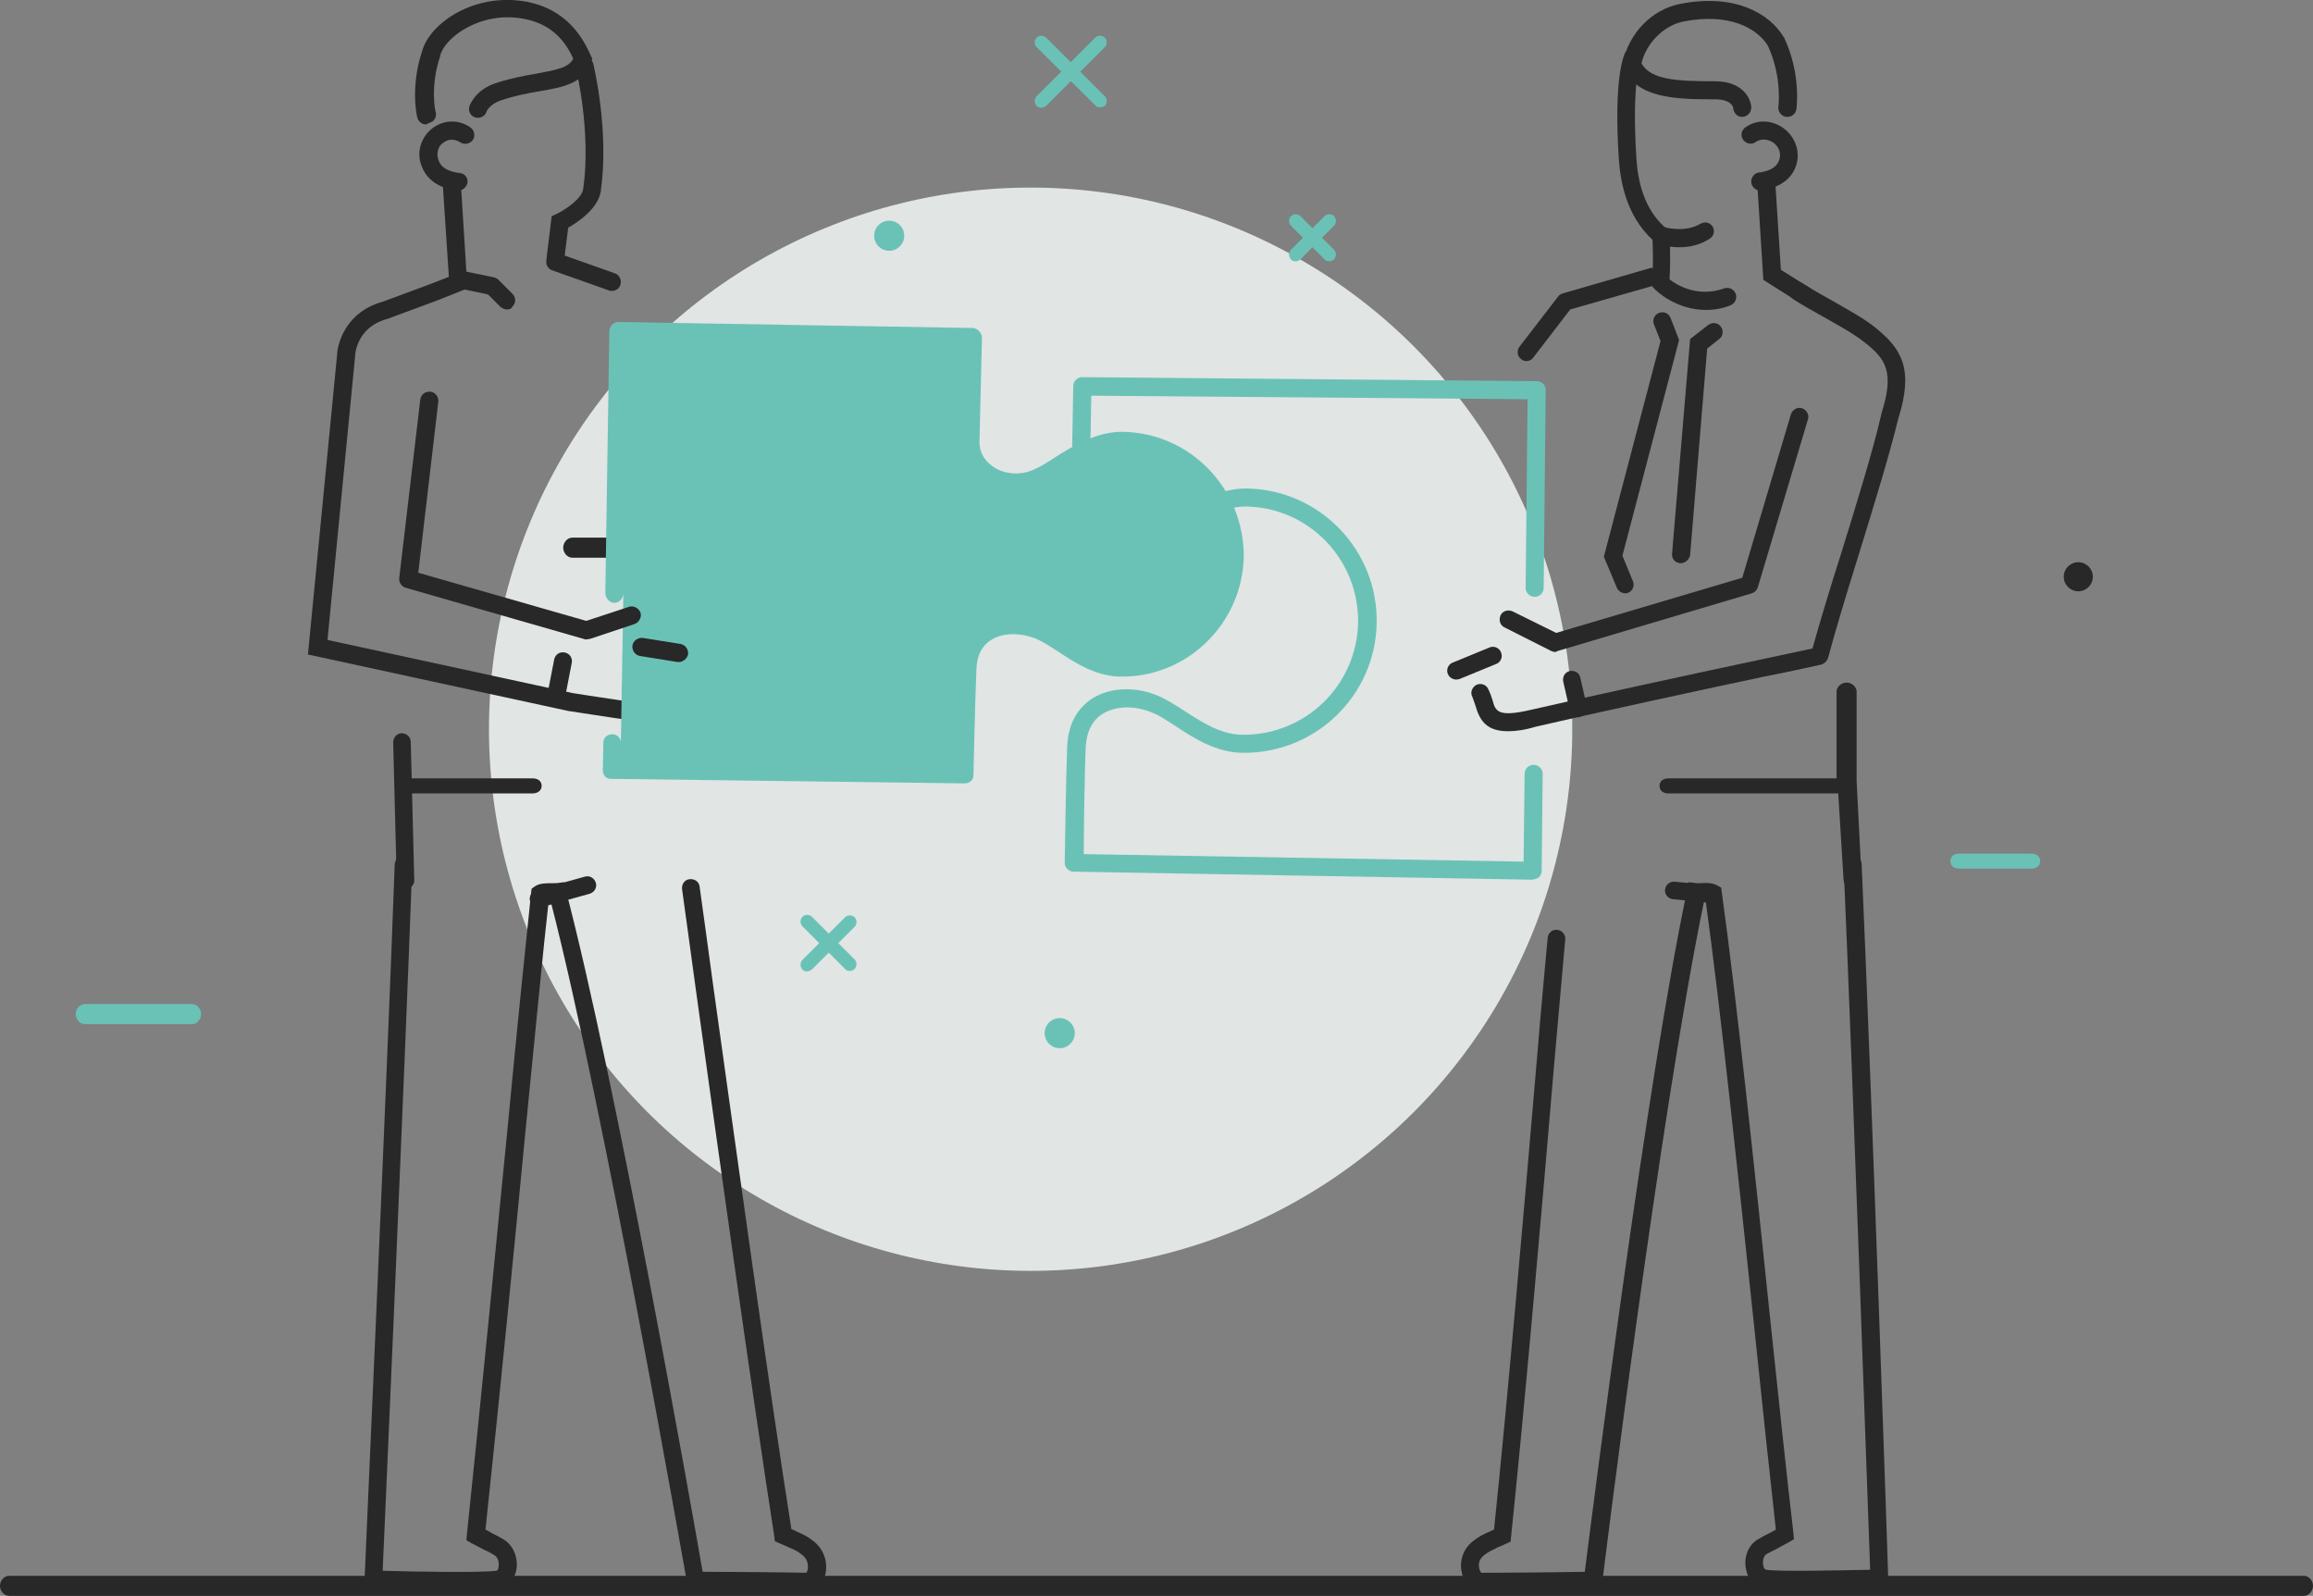 <?xml version="1.0" encoding="utf-8"?>
<!-- Generator: Adobe Illustrator 21.1.0, SVG Export Plug-In . SVG Version: 6.00 Build 0)  -->
<svg version="1.1" id="_x2014_ÎÓÈ_x5F_1" xmlns="http://www.w3.org/2000/svg" xmlns:xlink="http://www.w3.org/1999/xlink"
	 x="0px" y="0px" viewBox="0 0 461.2 318.2" style="enable-background:new 0 0 461.2 318.2;" xml:space="preserve">
<rect x="0" y="0" width="461.2" height="318.2" fill="#808080" stroke="none"/>
<style type="text/css">
	.st0{opacity:0.85;fill:#F2F7F6;}
	.st1{fill:#6AC2B6;}
	.st2{fill:#282828;}
</style>
<g>
	<circle class="st0" cx="205.5" cy="145.4" r="108"/>
	<circle class="st1" cx="211.3" cy="206" r="3"/>
	<circle class="st1" cx="177.3" cy="47" r="3"/>
	<circle class="st2" cx="414.4" cy="115" r="2.9"/>
	<path class="st1" d="M38.4,204.2H16.9c-1,0-1.8-1-1.8-2c0-1,0.8-2,1.8-2h21.4c1,0,1.8,1,1.8,2C40.1,203.2,39.3,204.2,38.4,204.2z"
		/>
	<path class="st2" d="M140.9,111.2h-26.8c-1,0-1.8-1-1.8-2c0-1,0.8-2,1.8-2h26.8c1,0,1.8,1,1.8,2
		C142.7,110.2,141.9,111.2,140.9,111.2z"/>
	<path class="st2" d="M153.4,101.2h-13.4c-1,0-1.8-0.5-1.8-1.5c0-1,0.8-1.5,1.8-1.5h13.4c1,0,1.8,0.5,1.8,1.5
		C155.2,100.7,154.4,101.2,153.4,101.2z"/>
	<path class="st1" d="M405,173.2h-14.3c-1,0-1.8-0.5-1.8-1.5s0.8-1.5,1.8-1.5H405c1,0,1.8,0.5,1.8,1.5S406,173.2,405,173.2z"/>
	<path class="st2" d="M80.9,177.2c-1,0-1.8-0.7-1.8-1.7L78.4,148c0-1,0.8-1.8,1.7-1.8c0,0,0,0,0,0c1,0,1.8,0.8,1.8,1.7l0.7,27.5
		C82.7,176.4,81.9,177.2,80.9,177.2C80.9,177.2,80.9,177.2,80.9,177.2z"/>
	<path class="st2" d="M122,58c-0.2,0-0.4,0-0.6-0.1l-11.3-4c-0.9-0.3-1.4-1.3-1.1-2.3c0.3-0.9,1.3-1.4,2.3-1.1l11.3,4
		c0.9,0.3,1.4,1.3,1.1,2.3C123.5,57.5,122.8,58,122,58z"/>
	<path class="st2" d="M324.1,118.3c-0.7,0-1.4-0.4-1.7-1.1l-2.6-6.2l11.3-43c-0.3-0.7-0.8-2.1-1.3-3.3c-0.4-0.9,0.1-2,1-2.3
		c0.9-0.4,2,0.1,2.3,1c0.7,1.7,1.5,3.9,1.5,3.9l0.2,0.5l-11.3,43l2.1,5.1c0.4,0.9-0.1,2-1,2.3C324.5,118.3,324.3,118.3,324.1,118.3z
		"/>
	<path class="st2" d="M335.1,112.3c0,0-0.1,0-0.1,0c-1-0.1-1.7-0.9-1.6-1.9l3.6-42.8l3.6-2.8c0.8-0.6,1.9-0.5,2.5,0.3
		c0.6,0.8,0.5,1.9-0.3,2.5l-2.4,1.9l-3.4,41.2C336.8,111.6,336,112.3,335.1,112.3z"/>
	<path class="st2" d="M161.3,317.2c-4.4,0-22.3-0.1-22.5-0.1l-1.5,0l-0.3-1.5c-0.2-0.9-16.4-94-27.2-135.9c-0.1,0-0.2,0-0.4,0
		c-1.1,9.6-2.6,25.6-4.6,45.6c-2.2,23-5,51.5-8,79.7c0.5,0.2,0.9,0.5,1.3,0.7c0.8,0.4,1.6,0.8,2.4,1.3c2.2,1.4,2.9,4.2,2.4,6.3
		c-0.5,1.9-1.8,3.2-3.6,3.4c-3.7,0.5-24,0-24.9-0.1l-1.8,0l0.1-1.8c0-0.9,4.3-95,6-142.4c0-1,0.9-1.8,1.8-1.7c1,0,1.8,0.9,1.7,1.8
		c-1.6,43.8-5.3,127.3-5.9,140.7c6.8,0.2,20,0.4,22.6,0c0.4,0,0.5-0.6,0.5-0.7c0.2-0.8-0.1-2-0.8-2.4c-0.7-0.4-1.3-0.8-2.1-1.1
		c-0.7-0.4-1.5-0.8-2.5-1.3l-1-0.6l0.1-1.2c3-28.6,5.8-57.6,8.1-80.9c2-21,3.7-37.5,4.7-47l0.1-0.8l0.7-0.5c0.9-0.6,2.2-0.6,3.6-0.6
		c0.2,0,0.4,0,0.6,0l1.6-0.2l0.3,1.5c10.1,38.5,25.2,123.8,27.3,136c4.3,0,16.7,0.1,20.7,0.2c0.1-0.2,0.3-0.5,0.3-1.2
		c0-0.5-0.1-1.6-1.2-2.4c-1-0.8-1.3-0.9-2.9-1.6c-0.4-0.2-1-0.4-1.6-0.7l-0.9-0.4l-0.1-0.9c-4.3-27.6-11.4-78.4-15.6-108.7
		c-1.2-8.9-2.2-16-2.8-20.4c-0.1-1,0.5-1.9,1.5-2c1-0.1,1.9,0.5,2,1.5c0.6,4.3,1.6,11.5,2.8,20.4c4.2,30,11.1,79.9,15.5,107.7
		c0.3,0.1,0.5,0.2,0.7,0.3c1.7,0.8,2.3,1,3.6,2c2.1,1.6,3,4.1,2.5,6.6c-0.4,1.8-1.6,3-3.1,3.3L161.3,317.2
		C161.4,317.2,161.4,317.2,161.3,317.2z"/>
	<path class="st2" d="M110.8,53.3c-0.1,0-0.1,0-0.2,0c-1-0.1-1.7-1-1.6-2l1-8.2l0.9-0.4c1.7-0.8,5.2-3.1,5.4-5.1
		c1.6-11.3-1.4-23.9-1.5-24c-0.2-1,0.3-1.9,1.3-2.2c1-0.2,1.9,0.3,2.2,1.3c0.1,0.5,3.2,13.3,1.5,25.4c-0.5,3.5-4.6,6.2-6.5,7.3
		l-0.8,6.3C112.4,52.6,111.6,53.3,110.8,53.3z"/>
	<path class="st2" d="M84.9,24.8c-0.8,0-1.5-0.6-1.7-1.4c-0.1-0.3-1.4-6.2,1-13.3c1.5-5.4,10.4-11.8,21.1-9.7
		c5.8,1.2,10,4.8,12.5,10.7l0.3,0.6l-0.2,0.6c-1.4,4.3-5.6,5.1-10.4,5.9c-2.3,0.4-4.9,0.9-7.6,1.8c-2.3,0.8-2.9,2.2-2.9,2.3
		c-0.3,0.9-1.3,1.4-2.3,1.1c-0.9-0.3-1.4-1.3-1.1-2.2c0.1-0.3,1.2-3.3,5.2-4.6c3-1,5.7-1.5,8.1-1.9c4.2-0.8,6.5-1.2,7.4-3
		c-2-4.5-5.2-7-9.6-7.9c-8.8-1.8-16,3.7-16.9,7.2l0,0.1c-2.1,6.1-1,11.3-0.9,11.3c0.2,1-0.4,1.9-1.3,2.1
		C85.1,24.8,85,24.8,84.9,24.8z"/>
	<path class="st2" d="M459.4,318.2H1.8c-1,0-1.8-1-1.8-2c0-1,0.8-2,1.8-2h457.6c1,0,1.8,1,1.8,2
		C461.2,317.2,460.4,318.2,459.4,318.2z"/>
	<path class="st2" d="M107.4,181c-0.8,0-1.5-0.5-1.7-1.3c-0.3-0.9,0.3-1.9,1.2-2.2l9.7-2.7c1-0.3,1.9,0.3,2.2,1.2
		c0.3,1-0.3,1.9-1.2,2.2l-9.7,2.7C107.7,181,107.5,181,107.4,181z"/>
	<path class="st2" d="M127,143.7c-0.2,0-0.5,0-0.7,0c-5.1-0.7-12.6-1.9-12.7-1.9l-0.1,0l-52.1-11.3l5.8-59.6c0.1-2.9,2.1-8.8,9-10.7
		l9.7-3.6l3.6-1.4l-1.2-18.2C88.3,35.9,89,35,90,35c1-0.1,1.8,0.7,1.9,1.7l1.3,20.8l-6,2.4l-10,3.7c-6.3,1.7-6.4,7.4-6.4,7.4l0,0.1
		l-5.5,56.5l48.9,10.6c0.6,0.1,7.7,1.2,12.6,1.9c2,0.3,2.8-3.8,2.8-3.9c0.2-1,1.1-1.6,2.1-1.4c1,0.2,1.6,1.1,1.5,2.1
		C132.7,139.3,130.9,143.7,127,143.7z"/>
	<path class="st2" d="M91.4,38c-0.1,0-0.1,0-0.2,0c-3.8-0.5-6.2-2.2-7.2-5.1c-0.6-1.6-0.5-3.4,0.3-5c0.8-1.6,2.1-2.7,3.7-3.3
		c1.9-0.7,4.1-0.4,5.8,0.8c0.8,0.6,1,1.7,0.5,2.5c-0.6,0.8-1.7,1-2.5,0.5c-0.8-0.5-1.7-0.7-2.6-0.4c-0.7,0.3-1.4,0.8-1.7,1.5
		c-0.3,0.7-0.4,1.5-0.1,2.3c0.3,1,1.1,2.3,4.3,2.7c1,0.1,1.7,1,1.5,2C93,37.3,92.3,38,91.4,38z"/>
	<path class="st2" d="M106.2,158.2H82.1c-1,0-1.8-0.5-1.8-1.5s0.8-1.5,1.8-1.5h24.1c1,0,1.8,0.5,1.8,1.5S107.1,158.2,106.2,158.2z"
		/>
	<path class="st2" d="M369.4,177.2c-0.9,0-1.7-0.7-1.8-1.7l-1.2-19.5c0,0-0.2-0.1-0.2-0.1v-18c0-1,1-1.8,2-1.8c1,0,2,0.8,2,1.8v17.9
		l1,19.5C371.3,176.3,370.5,177.1,369.4,177.2C369.5,177.2,369.5,177.2,369.4,177.2z"/>
	<path class="st2" d="M300.7,145.8c-4.1,0-5.6-1.9-6.5-5.1c-0.2-0.6-0.4-1.2-0.6-1.7c-0.5-0.9-0.1-1.9,0.7-2.4
		c0.9-0.5,2-0.1,2.4,0.7c0.4,0.8,0.7,1.6,0.9,2.3c0.6,2.2,1,3.5,7.8,1.9c11.3-2.6,31.1-6.9,45.7-10c4.1-0.9,7.6-1.6,10.3-2.2
		c1.5-5.4,3.5-12,5.7-18.9c3.1-10,6.3-20.3,8-27.7c0,0,0-0.1,0-0.1c2.7-8.4,1-11-3.4-14.4c-2-1.6-4.9-3.2-7.9-4.9
		c-2.1-1.2-4.2-2.3-6.3-3.7c-0.8-0.5-1.1-1.6-0.6-2.5c0.5-0.8,1.6-1.1,2.5-0.6c2.1,1.3,4.2,2.5,6.2,3.6c3.1,1.8,6.1,3.4,8.3,5.2
		c5.4,4.3,7.7,8.4,4.6,18.2c-1.8,7.4-5,17.8-8.1,27.8c-2.3,7.4-4.4,14.3-5.9,19.9c-0.2,0.6-0.7,1.1-1.3,1.3
		c-2.8,0.6-6.7,1.5-11.4,2.4c-13.7,2.9-34.4,7.4-45.6,10C303.9,145.6,302.1,145.8,300.7,145.8z"/>
	<path class="st2" d="M304.4,72c-0.4,0-0.8-0.1-1.1-0.4c-0.8-0.6-0.9-1.7-0.3-2.5l7.7-10c0.2-0.3,0.6-0.5,0.9-0.6l17.3-5
		c0.9-0.3,1.9,0.3,2.2,1.2c0.3,0.9-0.3,1.9-1.2,2.2l-16.8,4.8l-7.3,9.5C305.5,71.7,304.9,72,304.4,72z"/>
	<path class="st2" d="M295.1,317.2C295.1,317.2,295.1,317.2,295.1,317.2l-0.4,0c-1.5-0.3-2.8-1.6-3.2-3.5c-0.5-1.9-0.1-4.6,2.2-6.4
		c1.3-1,1.9-1.3,3.5-2c0.2-0.1,0.4-0.2,0.7-0.3c2.7-25.8,6.2-66.3,8.5-93.2c0.9-10.9,1.7-19.5,2.2-24.8c0.1-1,0.9-1.7,1.9-1.6
		c1,0.1,1.7,1,1.6,1.9c-0.5,5.3-1.2,13.9-2.2,24.8c-2.3,27.3-5.9,68.5-8.6,94.3l-0.1,1l-0.9,0.4c-0.6,0.3-1.1,0.5-1.6,0.7
		c-1.6,0.8-1.9,0.9-2.8,1.6c-1,0.8-1.1,1.8-1,2.3c0.1,0.7,0.3,1.1,0.5,1.2c3.9,0,16.2-0.1,20.6-0.2c1.6-12.5,12.3-97.5,20.4-135.9
		l0.3-1.6l1.7,0.2c0.1,0,0.3,0,0.5,0c1.4-0.1,2.6-0.1,3.6,0.5l0.7,0.4l0.1,0.8c3,21.6,6.7,56.6,9.9,87.4c1.6,15.1,3.1,29.4,4.4,40.5
		l0.1,1.2l-1,0.6c-0.9,0.5-1.7,0.9-2.4,1.3c-0.8,0.4-1.4,0.7-2.1,1.1c-0.6,0.4-0.8,1.5-0.6,2.3c0,0.1,0.2,0.8,0.6,0.8
		c2.7,0.4,14.5,0.1,20.7,0c-0.5-13.1-3.3-94.5-5.3-140.6c0-1,0.7-1.8,1.7-1.9c1,0,1.8,0.7,1.9,1.7c2.2,50.1,5.3,141.6,5.3,142.5
		l0.1,1.8l-1.8,0.1c-0.8,0-19.2,0.6-23,0c-1.7-0.2-3.2-1.5-3.6-3.5c-0.6-2.4,0.3-4.9,2.2-6.1c0.8-0.5,1.6-0.9,2.4-1.3
		c0.4-0.2,0.8-0.4,1.3-0.7c-1.2-10.9-2.7-24.7-4.2-39.3c-3.2-30.2-6.8-64.4-9.8-86.1c-0.1,0-0.2,0-0.3,0
		c-8.7,41.9-20.2,134.8-20.3,135.8l-0.2,1.6l-1.6,0C317.4,317.1,299.5,317.2,295.1,317.2z"/>
	<path class="st2" d="M340.2,61.8c-6,0-9.9-3.8-10.1-4l-0.6-0.6l0-0.8c0,0,0.2-4,0-8.6c-4-3.7-6.2-9-6.7-15.9
		c-1.1-16.4,1-20.8,1.2-21.3c0.5-0.9,1.5-1.2,2.4-0.7c0.9,0.5,1.2,1.5,0.7,2.4l0,0c0,0-1.8,4.1-0.8,19.4c0.4,6.2,2.4,10.9,6,13.9
		l0.6,0.5l0,0.8c0.2,3.8,0.1,7.2,0,8.8c1.4,1.1,5.5,3.7,10.9,1.8c0.9-0.3,1.9,0.1,2.3,1.1c0.3,0.9-0.1,1.9-1.1,2.3
		C343.5,61.5,341.8,61.8,340.2,61.8z"/>
	<path class="st2" d="M356.4,23.3c-0.1,0-0.2,0-0.3,0c-1-0.2-1.6-1.1-1.5-2l0,0c0-0.1,0.8-5.9-2.1-12.2c-2.2-3.5-7.7-6.6-16.9-4.8
		c-3.8,0.8-7.3,4.2-8.3,8.3c1.8,3.4,7.4,3.6,14.6,3.6c5.6,0,7.2,3.4,7.3,5.2c0,1-0.7,1.8-1.7,1.9c-1,0.1-1.8-0.7-1.9-1.7
		c0-0.3-0.4-1.8-3.7-1.8c-7,0-15.7,0-18.2-6.4l-0.2-0.5l0.1-0.5c1.2-5.8,5.8-10.5,11.3-11.6c11-2.2,17.9,1.9,20.7,6.5l0.1,0.1
		c3.5,7.4,2.5,14.1,2.5,14.4C358,22.7,357.3,23.3,356.4,23.3z"/>
	<path class="st2" d="M341.1,180c-0.1,0-0.1,0-0.2,0l-7.3-0.7c-1-0.1-1.7-1-1.6-1.9c0.1-1,1-1.7,1.9-1.6l7.3,0.7
		c1,0.1,1.7,1,1.6,1.9C342.8,179.3,342,180,341.1,180z"/>
	<path class="st2" d="M359.7,60.6c-0.3,0-0.7-0.1-1-0.3l-7.1-4.5l-1.2-19c-0.1-1,0.7-1.8,1.7-1.9c1-0.1,1.8,0.7,1.9,1.7l1.1,17.2
		l5.6,3.5c0.8,0.5,1.1,1.6,0.6,2.5C360.9,60.3,360.3,60.6,359.7,60.6z"/>
	<path class="st2" d="M351,38c-0.9,0-1.7-0.7-1.8-1.6c-0.1-1,0.6-1.9,1.5-2c3.1-0.4,3.8-1.7,4.1-2.6c0.5-1.6-0.5-3.3-2.1-3.8
		c-0.9-0.3-1.9-0.2-2.6,0.3c-0.8,0.6-1.9,0.4-2.5-0.4c-0.6-0.8-0.4-1.9,0.4-2.5c1.7-1.2,3.8-1.5,5.8-0.8c3.4,1.2,5.4,4.8,4.4,8.2
		c-0.6,2-2.3,4.5-7,5.1C351.1,38,351.1,38,351,38z"/>
	<path class="st2" d="M368.4,158.2h-35.7c-1,0-1.8-0.5-1.8-1.5s0.8-1.5,1.8-1.5h35.7c1,0,1.8,0.5,1.8,1.5S369.4,158.2,368.4,158.2z"
		/>
	<path class="st1" d="M224,86.1c-5.3-0.1-10,2.8-13.8,5.2c-1.5,1-3,1.9-4.2,2.4c-2.6,1.1-5.7,0.9-7.9-0.6c-1.8-1.2-2.8-2.9-2.8-4.9
		l0.5-20.8c0-0.5-0.2-0.9-0.5-1.3c-0.3-0.3-0.8-0.7-1.3-0.7l-70.7-1.2c0,0,0,0,0,0c-1,0-1.8,0.9-1.8,1.9l-0.8,52.1c0,1,0.8,2,1.8,2
		c0,0,0,0,0,0c1,0,1.8-0.9,1.8-1.9l-0.5,29.6c-0.1-0.8-0.8-1.5-1.7-1.5c-1,0-1.8,0.7-1.8,1.7l-0.1,5.5c0,0.5,0.2,0.9,0.5,1.3
		c0.3,0.3,0.8,0.4,1.3,0.4l70.3,0.9c0,0,0,0,0,0c1,0,1.8-0.6,1.8-1.6c0-0.2,0.4-17.3,0.6-21.3c0.1-2.7,1.2-4.7,3.1-5.8
		c2.3-1.4,5.9-1.4,9.1,0c1.1,0.5,2.5,1.4,3.9,2.3c3.3,2.2,7.4,4.9,12.2,5.1c6.5,0.2,12.7-2.2,17.4-6.7c4.7-4.5,7.4-10.5,7.6-17.1
		C248.1,97.6,237.5,86.4,224,86.1z"/>
	<path class="st2" d="M310.1,130c-0.3,0-0.5-0.1-0.8-0.2l-9.3-4.7c-0.9-0.4-1.2-1.5-0.8-2.4c0.4-0.9,1.5-1.2,2.4-0.8l8.7,4.3
		l37.1-11l9.7-32.6c0.3-0.9,1.3-1.5,2.2-1.2c0.9,0.3,1.5,1.3,1.2,2.2l-10,33.5c-0.2,0.6-0.6,1-1.2,1.2l-38.7,11.5
		C310.4,129.9,310.2,130,310.1,130z"/>
	<path class="st2" d="M290.4,135.5c-0.7,0-1.4-0.4-1.7-1.1c-0.4-0.9,0.1-2,1-2.3l7.3-3c0.9-0.4,2,0.1,2.3,1c0.4,0.9-0.1,2-1,2.3
		l-7.3,3C290.9,135.4,290.6,135.5,290.4,135.5z"/>
	<path class="st2" d="M135.4,132c-0.1,0-0.2,0-0.3,0l-7.5-1.2c-1-0.2-1.6-1.1-1.5-2.1c0.2-1,1.1-1.6,2.1-1.5l7.5,1.2
		c1,0.2,1.6,1.1,1.5,2.1C137,131.3,136.2,132,135.4,132z"/>
	<path class="st2" d="M314.7,143c-0.8,0-1.5-0.6-1.7-1.4l-1.3-5.7c-0.2-1,0.4-1.9,1.3-2.1c1-0.2,1.9,0.4,2.1,1.3l1.3,5.7
		c0.2,1-0.4,1.9-1.3,2.1C315,143,314.9,143,314.7,143z"/>
	<path class="st2" d="M111,140.3c-0.1,0-0.2,0-0.4,0c-1-0.2-1.6-1.1-1.4-2.1l1.3-6.7c0.2-1,1.1-1.6,2.1-1.4c1,0.2,1.6,1.1,1.4,2.1
		l-1.3,6.7C112.6,139.7,111.9,140.3,111,140.3z"/>
	<path class="st2" d="M334.9,49.3c-2.2,0-3.9-0.5-4-0.6c-0.9-0.3-1.5-1.3-1.2-2.2c0.3-0.9,1.3-1.5,2.2-1.2c0,0,4,1.2,7.2-0.7
		c0.9-0.5,1.9-0.2,2.4,0.6c0.5,0.9,0.2,1.9-0.6,2.4C338.9,48.9,336.7,49.3,334.9,49.3z"/>
	<path class="st2" d="M116.9,127.5c-0.2,0-0.3,0-0.5-0.1l-35.5-10.2c-0.8-0.2-1.4-1.1-1.3-1.9l4.2-35.6c0.1-1,1-1.7,2-1.6
		c1,0.1,1.7,1,1.6,2l-4,34.1l33.5,9.6l8.5-2.8c0.9-0.3,1.9,0.2,2.3,1.1c0.3,0.9-0.2,1.9-1.1,2.3l-9,3
		C117.3,127.4,117.1,127.5,116.9,127.5z"/>
	<g>
		<path class="st1" d="M258.3,52.1c-0.3,0-0.7-0.1-0.9-0.4c-0.5-0.5-0.5-1.4,0-1.9l6.7-6.7c0.5-0.5,1.4-0.5,1.9,0
			c0.5,0.5,0.5,1.4,0,1.9l-6.7,6.7C259,52,258.7,52.1,258.3,52.1z"/>
		<path class="st1" d="M265,52.1c-0.3,0-0.7-0.1-0.9-0.4l-6.7-6.7c-0.5-0.5-0.5-1.4,0-1.9c0.5-0.5,1.4-0.5,1.9,0l6.7,6.7
			c0.5,0.5,0.5,1.4,0,1.9C265.7,52,265.4,52.1,265,52.1z"/>
	</g>
	<g>
		<path class="st1" d="M207.6,21.5c-0.3,0-0.7-0.1-0.9-0.4c-0.5-0.5-0.5-1.4,0-1.9l11.7-11.7c0.5-0.5,1.4-0.5,1.9,0
			c0.5,0.5,0.5,1.4,0,1.9l-11.7,11.7C208.3,21.3,208,21.5,207.6,21.5z"/>
		<path class="st1" d="M219.3,21.4c-0.3,0-0.7-0.1-0.9-0.4L206.7,9.4c-0.5-0.5-0.5-1.4,0-1.9c0.5-0.5,1.4-0.5,1.9,0l11.7,11.7
			c0.5,0.5,0.5,1.4,0,1.9C220,21.3,219.7,21.4,219.3,21.4z"/>
	</g>
	<g>
		<path class="st1" d="M160.9,193.7c-0.3,0-0.7-0.1-0.9-0.4c-0.5-0.5-0.5-1.4,0-1.9l8.5-8.5c0.5-0.5,1.4-0.5,1.9,0
			c0.5,0.5,0.5,1.4,0,1.9l-8.5,8.5C161.6,193.5,161.2,193.7,160.9,193.7z"/>
		<path class="st1" d="M169.4,193.6c-0.3,0-0.7-0.1-0.9-0.4l-8.5-8.5c-0.5-0.5-0.5-1.4,0-1.9c0.5-0.5,1.4-0.5,1.9,0l8.5,8.5
			c0.5,0.5,0.5,1.4,0,1.9C170.1,193.5,169.7,193.6,169.4,193.6z"/>
	</g>
	<path class="st2" d="M101.1,61.7c-0.5,0-0.9-0.2-1.3-0.5l-2.5-2.5l-5.8-1.2c-1-0.2-1.6-1.1-1.4-2.1c0.2-1,1.2-1.6,2.1-1.4l6.3,1.3
		c0.3,0.1,0.6,0.2,0.9,0.5l2.8,2.8c0.7,0.7,0.7,1.8,0,2.5C102,61.6,101.5,61.7,101.1,61.7z"/>
	<g>
		<path class="st1" d="M305.4,175.4C305.4,175.4,305.4,175.4,305.4,175.4l-91.3-1.6c-1,0-1.8-0.8-1.8-1.8c0-0.8,0.3-19,0.5-23.4
			c0.3-5.3,2.9-8,5.1-9.4c3.6-2.2,8.7-2.4,13.4-0.3c1.5,0.7,3.1,1.7,4.8,2.8c3.4,2.2,7.2,4.7,11.4,4.8c0.2,0,0.3,0,0.5,0
			c12.4,0,22.5-9.9,22.8-22.3c0.2-12.6-9.8-23-22.3-23.2c-0.1,0-0.1,0-0.2,0c-4.5,0-8.9,2.7-12.7,5.1c-1.8,1.1-3.5,2.2-5.1,2.9
			c-4,1.7-8.6,1.4-12.1-0.9c-3-1.9-4.7-5-4.8-8.4l0.4-22.7c0-1,0.8-1.8,1.8-1.8c0,0,0,0,0,0l90.6,0.8c0.5,0,0.9,0.2,1.3,0.5
			c0.3,0.3,0.5,0.8,0.5,1.3l-0.4,39.4c0,1-0.8,1.8-1.8,1.8c0,0,0,0,0,0c-1,0-1.8-0.8-1.8-1.8l0.4-37.6l-87-0.7l-0.4,20.8
			c0.1,2.2,1.2,4.2,3.2,5.4c2.5,1.6,5.9,1.8,8.8,0.6c1.3-0.6,2.9-1.6,4.6-2.6c4.1-2.6,9.2-5.8,14.9-5.7
			c14.5,0.3,26.1,12.3,25.8,26.9c-0.3,14.4-12.1,25.8-26.4,25.8c-0.2,0-0.3,0-0.5,0c-5.2-0.1-9.7-3-13.3-5.4c-1.6-1-3-2-4.3-2.5
			c-3.6-1.6-7.4-1.5-10.1,0.1c-2.1,1.3-3.2,3.5-3.4,6.5c-0.2,3.6-0.4,16.7-0.4,21.5l87.7,1.5l0.2-17.5c0-1,0.8-1.8,1.8-1.8
			c0,0,0,0,0,0c1,0,1.8,0.8,1.8,1.8l-0.2,19.3c0,0.5-0.2,0.9-0.5,1.3C306.4,175.2,305.9,175.4,305.4,175.4z"/>
	</g>
</g>
</svg>

